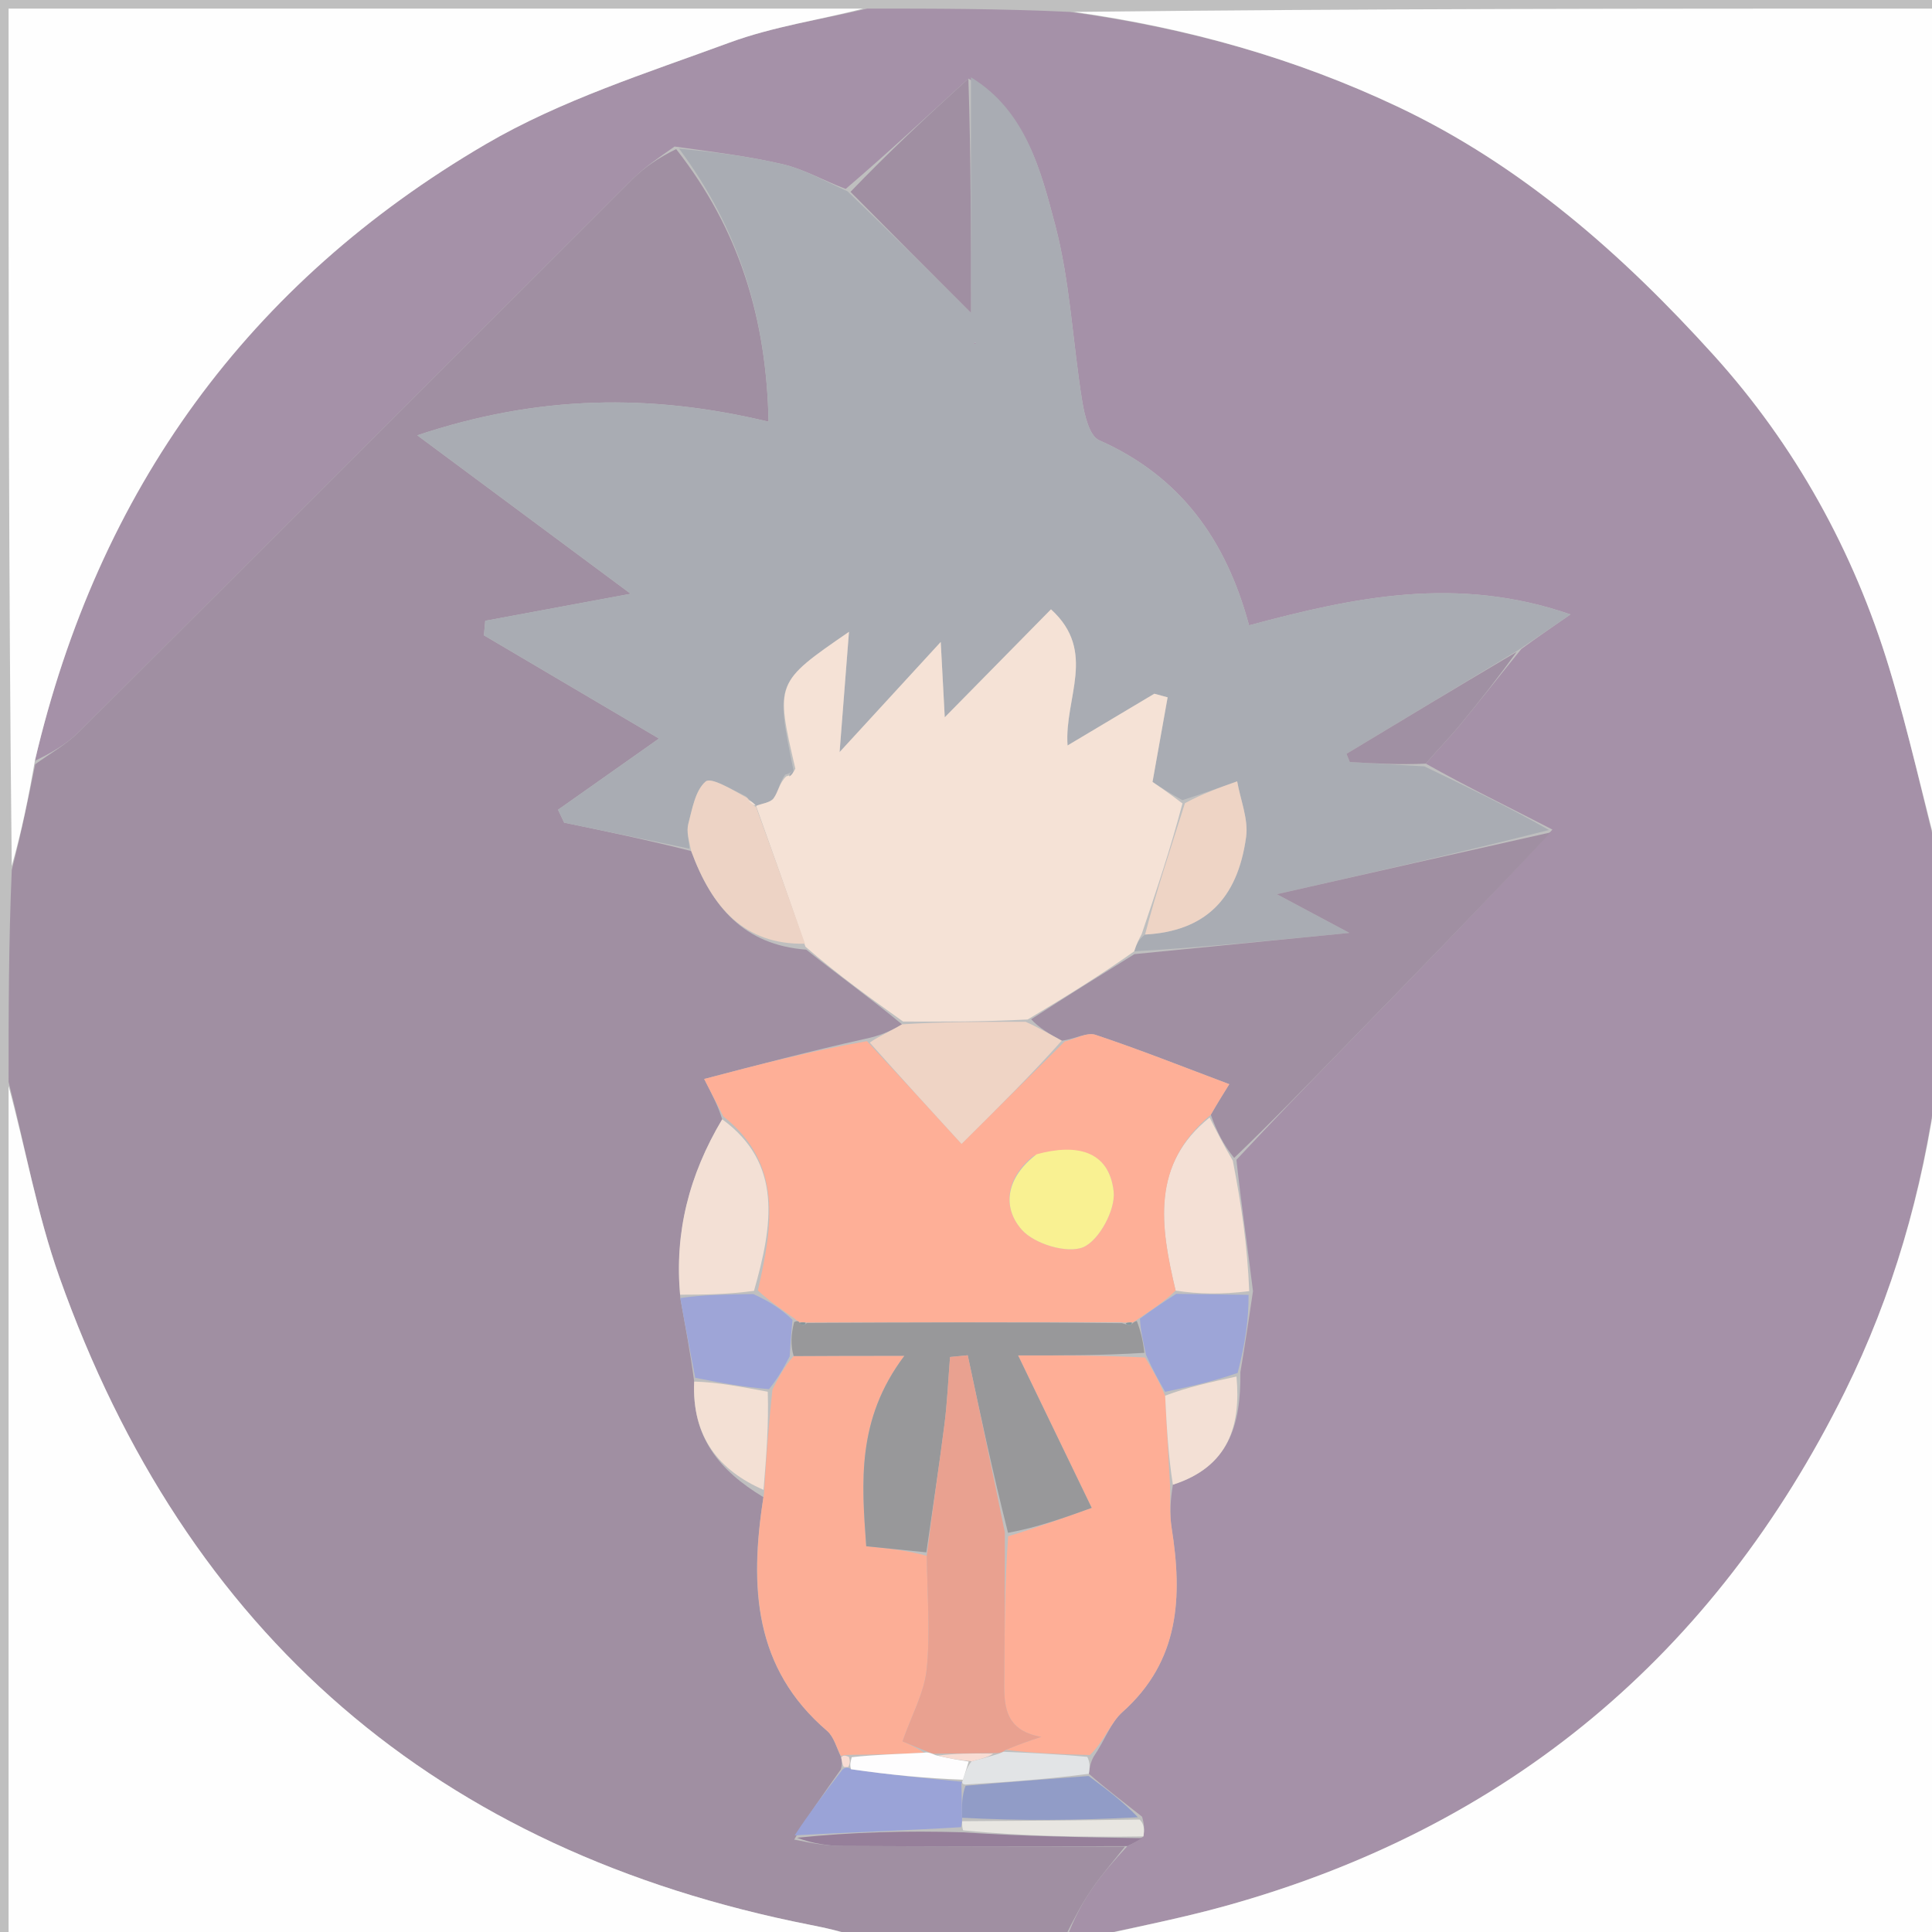 <svg version="1.1" id="Layer_1" xmlns="http://www.w3.org/2000/svg" xmlns:xlink="http://www.w3.org/1999/xlink" x="0px" y="0px"
	 width="100%" viewBox="0 0 225 225" enable-background="new 0 0 225 225" xml:space="preserve" opacity="0.5">
<rect x="0" y="0" width="225" height="225" fill="#808080" stroke="none"/>
<path fill="#4C2451" opacity="1" stroke="none" 
	d="
M226,101 
	C226,109.021 226,117.042 225.63,125.69 
	C223.892,138.851 220.415,150.854 214.853,162.084 
	C199.68,192.715 175.605,212.874 142.553,222.013 
	C136.776,223.611 130.855,224.684 125,226 
	C125,226 124.5,226 124.255,225.628 
	C125.055,223.489 126.012,221.662 127.172,219.974 
	C128.349,218.262 129.726,216.688 131.295,215 
	C132.043,214.655 132.513,214.363 133.16,213.866 
	C133.295,213.055 133.254,212.448 133.007,211.573 
	C130.796,209.814 128.791,208.323 126.809,206.575 
	C126.906,205.812 126.98,205.306 127.362,204.585 
	C128.669,202.685 129.331,200.622 130.724,199.38 
	C137.403,193.424 137.717,185.941 136.446,177.929 
	C136.189,176.305 136.313,174.62 136.595,172.907 
	C143.105,170.817 144.529,166 144.454,159.808 
	C145.009,156.527 145.429,153.664 145.923,150.371 
	C145.276,145.09 144.555,140.239 143.994,135.067 
	C148.197,130.569 152.232,126.382 156.289,122.216 
	C164.515,113.768 172.754,105.332 180.795,96.614 
	C175.695,93.975 170.788,91.612 166.052,88.934 
	C167.458,87.272 168.754,85.976 169.915,84.569 
	C172.299,81.681 174.61,78.733 177.178,75.579 
	C179.056,74.208 180.706,73.068 182.896,71.555 
	C169.706,66.986 157.716,69.539 145.464,72.827 
	C142.762,62.769 137.385,55.415 127.993,51.263 
	C126.871,50.767 126.297,48.336 126.033,46.71 
	C124.921,39.854 124.634,32.801 122.868,26.132 
	C121.177,19.746 119.468,12.907 112.777,9.158 
	C107.931,13.567 103.386,17.822 98.488,22.006 
	C95.83,20.979 93.6,19.7 91.203,19.137 
	C87.156,18.187 83.002,17.691 78.562,17.066 
	C76.703,18.368 75.051,19.483 73.665,20.866 
	C52.163,42.314 30.709,63.811 9.19,85.243 
	C7.712,86.716 5.809,87.761 4.06,88.61 
	C11.462,57 28.949,32.95 56.56,16.796 
	C65.328,11.666 75.31,8.512 84.927,4.973 
	C90.075,3.078 95.629,2.288 101,1 
	C108.688,1 116.375,1 124.601,1.387 
	C138.257,3.254 150.792,6.766 162.741,12.41 
	C177.227,19.253 189.006,29.68 199.562,41.347 
	C209.041,51.825 215.877,64.165 220.009,77.765 
	C222.332,85.411 224.024,93.249 226,101 
z"/>
<path fill="#412046" opacity="1" stroke="none" 
	d="
M4.103,89.004 
	C5.809,87.761 7.712,86.716 9.19,85.243 
	C30.709,63.811 52.163,42.314 73.665,20.866 
	C75.051,19.483 76.703,18.368 78.745,17.363 
	C86.111,26.763 89.268,37.11 89.508,49.114 
	C75.809,45.818 62.646,45.991 48.6,50.698 
	C57.376,57.214 65.341,63.129 73.452,69.151 
	C67.341,70.286 61.927,71.291 56.513,72.297 
	C56.461,72.86 56.409,73.424 56.357,73.987 
	C63.256,78.056 70.156,82.125 76.746,86.012 
	C72.679,88.88 68.836,91.592 64.992,94.303 
	C65.23,94.804 65.468,95.304 65.705,95.805 
	C70.569,96.814 75.433,97.824 80.498,99.114 
	C82.904,105.65 86.643,110.046 93.895,110.597 
	C97.688,113.619 101.43,116.294 105.046,119.296 
	C103.662,120.128 102.405,120.632 100.822,120.969 
	C94.426,122.396 88.357,123.99 82.007,125.658 
	C83.042,127.675 83.643,128.847 84.107,130.353 
	C80.223,136.874 78.549,143.552 79.228,151.174 
	C79.823,154.53 80.395,157.494 80.845,160.893 
	C80.56,167.383 83.765,171.26 88.909,174.361 
	C87.248,184.874 87.82,194.291 96.326,201.58 
	C97.113,202.254 97.409,203.502 97.967,204.688 
	C98.06,205.167 98.088,205.444 97.938,206.042 
	C95.929,208.893 94.068,211.427 92.496,214.238 
	C94.584,214.679 96.381,214.973 98.18,214.983 
	C109.125,215.042 120.071,215.037 131.016,215.053 
	C129.726,216.688 128.349,218.262 127.172,219.974 
	C126.012,221.662 125.055,223.489 124.005,225.628 
	C116.312,226 108.625,226 100.321,225.632 
	C97.918,224.898 96.134,224.521 94.345,224.167 
	C50.915,215.578 21.715,190.392 6.918,148.728 
	C4.308,141.379 2.941,133.587 1,126 
	C1,117.979 1,109.958 1.37,101.317 
	C2.527,96.799 3.315,92.902 4.103,89.004 
z"/>
<path fill="#FDFDFD" opacity="1" stroke="none" 
	d="
M226,100.531 
	C224.024,93.249 222.332,85.411 220.009,77.765 
	C215.877,64.165 209.041,51.825 199.562,41.347 
	C189.006,29.68 177.227,19.253 162.741,12.41 
	C150.792,6.766 138.257,3.254 125.07,1.387 
	C158.593,1 192.186,1 226,1 
	C226,34.021 226,67.042 226,100.531 
z"/>
<path fill="#FEFEFE" opacity="1" stroke="none" 
	d="
M4.06,88.61 
	C3.315,92.902 2.527,96.799 1.37,100.848 
	C1,67.74 1,34.479 1,1 
	C34.021,1 67.042,1 100.531,1 
	C95.629,2.288 90.075,3.078 84.927,4.973 
	C75.31,8.512 65.328,11.666 56.56,16.796 
	C28.949,32.95 11.462,57 4.06,88.61 
z"/>
<path fill="#FEFEFE" opacity="1" stroke="none" 
	d="
M125.469,226 
	C130.855,224.684 136.776,223.611 142.553,222.013 
	C175.605,212.874 199.68,192.715 214.853,162.084 
	C220.415,150.854 223.892,138.851 225.63,126.159 
	C226,159.261 226,192.521 226,226 
	C192.646,226 159.292,226 125.469,226 
z"/>
<path fill="#FEFEFE" opacity="1" stroke="none" 
	d="
M1,126.469 
	C2.941,133.587 4.308,141.379 6.918,148.728 
	C21.715,190.392 50.915,215.578 94.345,224.167 
	C96.134,224.521 97.918,224.898 99.852,225.632 
	C67.073,226 34.145,226 1,226 
	C1,192.979 1,159.958 1,126.469 
z"/>
<path fill="#535A68" opacity="1" stroke="none" 
	d="
M80.297,98.834 
	C75.433,97.824 70.569,96.814 65.705,95.805 
	C65.468,95.304 65.23,94.804 64.992,94.303 
	C68.836,91.592 72.679,88.88 76.746,86.012 
	C70.156,82.125 63.256,78.056 56.357,73.987 
	C56.409,73.424 56.461,72.86 56.513,72.297 
	C61.927,71.291 67.341,70.286 73.452,69.151 
	C65.341,63.129 57.376,57.214 48.6,50.698 
	C62.646,45.991 75.809,45.818 89.508,49.114 
	C89.268,37.11 86.111,26.763 79.077,17.301 
	C83.002,17.691 87.156,18.187 91.203,19.137 
	C93.6,19.7 95.83,20.979 98.695,22.274 
	C103.841,27.193 108.426,31.775 113.078,36.424 
	C113.078,27.474 113.078,18.238 113.078,9.003 
	C119.468,12.907 121.177,19.746 122.868,26.132 
	C124.634,32.801 124.921,39.854 126.033,46.71 
	C126.297,48.336 126.871,50.767 127.993,51.263 
	C137.385,55.415 142.762,62.769 145.464,72.827 
	C157.716,69.539 169.706,66.986 182.896,71.555 
	C180.706,73.068 179.056,74.208 176.843,75.694 
	C169.791,79.956 163.301,83.873 156.811,87.79 
	C156.94,88.108 157.068,88.426 157.196,88.744 
	C160.091,88.912 162.986,89.081 165.881,89.25 
	C170.788,91.612 175.695,93.975 180.394,96.663 
	C170.088,99.281 159.991,101.572 148.697,104.136 
	C151.936,105.864 153.977,106.952 157.148,108.644 
	C147.877,109.559 139.997,110.337 132.088,110.79 
	C132.359,109.904 132.66,109.343 133.358,108.835 
	C140.256,108.454 144.109,104.81 145.12,97.484 
	C145.407,95.409 144.461,93.164 144.08,90.997 
	C142.054,91.716 140.028,92.436 137.714,93.184 
	C136.035,92.28 134.644,91.347 134.222,91.064 
	C134.895,87.298 135.438,84.255 135.981,81.211 
	C135.465,81.071 134.948,80.931 134.432,80.791 
	C131.13,82.76 127.829,84.729 124.328,86.817 
	C123.921,81.298 127.812,75.884 122.398,70.963 
	C118.316,75.112 114.316,79.176 110.026,83.536 
	C109.876,80.733 109.748,78.336 109.557,74.763 
	C105.479,79.204 102.094,82.89 97.779,87.589 
	C98.205,82.122 98.527,78 98.871,73.584 
	C90.295,79.485 90.295,79.485 92.408,89.689 
	C92.058,89.979 91.923,90.102 91.434,90.217 
	C90.773,91.143 90.648,92.209 90.098,92.966 
	C89.721,93.483 88.751,93.57 88.02,93.895 
	C87.993,93.941 88.077,94.007 87.983,93.768 
	C87.597,93.367 87.304,93.204 86.867,92.74 
	C85.151,91.902 82.804,90.473 82.174,91.02 
	C80.969,92.067 80.619,94.206 80.16,95.957 
	C79.928,96.843 80.235,97.87 80.297,98.834 
M113.642,39.893 
	C113.642,39.893 113.354,39.982 113.354,39.982 
	C113.354,39.982 113.642,40.079 113.642,39.893 
z"/>
<path fill="#422046" opacity="1" stroke="none" 
	d="
M132.118,111.116 
	C139.997,110.337 147.877,109.559 157.148,108.644 
	C153.977,106.952 151.936,105.864 148.697,104.136 
	C159.991,101.572 170.088,99.281 180.587,96.94 
	C172.754,105.332 164.515,113.768 156.289,122.216 
	C152.232,126.382 148.197,130.569 143.731,134.849 
	C142.497,133.349 141.685,131.746 141.01,129.822 
	C141.746,128.537 142.345,127.574 143.161,126.264 
	C137.788,124.246 132.734,122.233 127.582,120.515 
	C126.585,120.183 125.204,121.003 123.648,121.197 
	C122.146,120.392 120.995,119.681 120.087,118.702 
	C124.259,115.995 128.188,113.555 132.118,111.116 
z"/>
<path fill="#FD5E2E" opacity="1" stroke="none" 
	d="
M136.262,172.963 
	C136.313,174.62 136.189,176.305 136.446,177.929 
	C137.717,185.941 137.403,193.424 130.724,199.38 
	C129.331,200.622 128.669,202.685 126.936,204.389 
	C123.088,204.275 119.974,204.143 117.138,203.785 
	C118.696,203.131 119.978,202.703 121.26,202.276 
	C116.773,201.481 116.927,198.33 116.956,195.206 
	C117.008,189.757 117.012,184.307 117.41,178.915 
	C120.834,177.875 123.883,176.777 127.138,175.606 
	C124.256,169.637 121.608,164.154 118.564,157.851 
	C123.972,157.851 128.565,157.851 133.352,158.093 
	C134.262,159.587 134.976,160.838 135.692,162.543 
	C135.883,166.319 136.072,169.641 136.262,172.963 
z"/>
<path fill="#412046" opacity="1" stroke="none" 
	d="
M112.777,9.158 
	C113.078,18.238 113.078,27.474 113.078,36.424 
	C108.426,31.775 103.841,27.193 99.049,22.344 
	C103.386,17.822 107.931,13.567 112.777,9.158 
z"/>
<path fill="#E9C1AB" opacity="1" stroke="none" 
	d="
M140.872,130.144 
	C141.685,131.746 142.497,133.349 143.572,135.17 
	C144.555,140.239 145.276,145.09 145.483,150.368 
	C142.304,150.758 139.64,150.721 136.914,150.305 
	C135.104,142.705 134.056,135.625 140.872,130.144 
z"/>
<path fill="#3B4CAF" opacity="1" stroke="none" 
	d="
M136.975,150.683 
	C139.64,150.721 142.304,150.758 145.409,150.798 
	C145.429,153.664 145.009,156.527 144.135,159.892 
	C141.018,160.959 138.354,161.525 135.691,162.09 
	C134.976,160.838 134.262,159.587 133.467,157.792 
	C133.11,156.117 132.833,154.986 132.756,153.576 
	C134.295,152.425 135.635,151.554 136.975,150.683 
z"/>
<path fill="#422247" opacity="1" stroke="none" 
	d="
M166.052,88.934 
	C162.986,89.081 160.091,88.912 157.196,88.744 
	C157.068,88.426 156.94,88.108 156.811,87.79 
	C163.301,83.873 169.791,79.956 176.616,75.924 
	C174.61,78.733 172.299,81.681 169.915,84.569 
	C168.754,85.976 167.458,87.272 166.052,88.934 
z"/>
<path fill="#243A90" opacity="1" stroke="none" 
	d="
M126.785,206.832 
	C128.791,208.323 130.796,209.814 132.52,211.638 
	C125.512,212.013 118.785,212.056 112.042,211.696 
	C112.016,210.22 112.006,209.145 112.445,207.972 
	C117.524,207.526 122.155,207.179 126.785,206.832 
z"/>
<path fill="#E7C2AB" opacity="1" stroke="none" 
	d="
M135.692,162.543 
	C138.354,161.525 141.018,160.959 143.999,160.31 
	C144.529,166 143.105,170.817 136.595,172.907 
	C136.072,169.641 135.883,166.319 135.692,162.543 
z"/>
<path fill="#2D0035" opacity="1" stroke="none" 
	d="
M131.295,215 
	C120.071,215.037 109.125,215.042 98.18,214.983 
	C96.381,214.973 94.584,214.679 92.834,214.026 
	C99.203,213.364 105.526,213.192 112.093,213.387 
	C119.22,213.861 126.101,213.966 132.982,214.071 
	C132.513,214.363 132.043,214.655 131.295,215 
z"/>
<path fill="#C6C9CD" opacity="1" stroke="none" 
	d="
M126.809,206.575 
	C122.155,207.179 117.524,207.526 112.419,207.827 
	C111.945,207.781 112.043,207.502 112.142,207.264 
	C112.432,206.4 112.624,205.774 113.159,205.114 
	C114.371,204.825 115.237,204.57 116.297,204.248 
	C116.49,204.182 116.861,204.011 116.861,204.011 
	C119.974,204.143 123.088,204.275 126.628,204.604 
	C126.98,205.306 126.906,205.812 126.809,206.575 
z"/>
<path fill="#D2CEC4" opacity="1" stroke="none" 
	d="
M133.16,213.866 
	C126.101,213.966 119.22,213.861 112.163,213.161 
	C111.988,212.567 112.059,212.098 112.059,212.098 
	C118.785,212.056 125.512,212.013 132.725,211.906 
	C133.254,212.448 133.295,213.055 133.16,213.866 
z"/>
<path fill="#EBC5AD" opacity="1" stroke="none" 
	d="
M132.088,110.79 
	C128.188,113.555 124.259,115.995 119.683,118.728 
	C114.416,119.004 109.794,118.986 105.173,118.968 
	C101.43,116.294 97.688,113.619 93.802,110.252 
	C91.788,104.323 89.917,99.086 88.047,93.849 
	C88.751,93.57 89.721,93.483 90.098,92.966 
	C90.648,92.209 90.773,91.143 91.568,90.414 
	C92.245,90.253 92.435,89.887 92.625,89.521 
	C90.295,79.485 90.295,79.485 98.871,73.584 
	C98.527,78 98.205,82.122 97.779,87.589 
	C102.094,82.89 105.479,79.204 109.557,74.763 
	C109.748,78.336 109.876,80.733 110.026,83.536 
	C114.316,79.176 118.316,75.112 122.398,70.963 
	C127.812,75.884 123.921,81.298 124.328,86.817 
	C127.829,84.729 131.13,82.76 134.432,80.791 
	C134.948,80.931 135.465,81.071 135.981,81.211 
	C135.438,84.255 134.895,87.298 134.222,91.064 
	C134.644,91.347 136.035,92.28 137.709,93.569 
	C136.315,98.878 134.637,103.83 132.96,108.783 
	C132.66,109.343 132.359,109.904 132.088,110.79 
z"/>
<path fill="#FD5F2F" opacity="1" stroke="none" 
	d="
M136.914,150.305 
	C135.635,151.554 134.295,152.425 132.595,153.569 
	C132.236,153.843 131.982,154.042 131.742,154.011 
	C131.501,153.98 131.024,154.069 130.561,153.985 
	C118.057,153.957 106.017,154.013 93.746,154.021 
	C93.514,153.973 93.042,154.008 93.006,153.913 
	C92.97,153.819 92.768,153.835 92.579,153.591 
	C90.991,152.45 89.59,151.552 88.264,150.283 
	C90.002,142.657 91.165,135.505 84.244,130.018 
	C83.643,128.847 83.042,127.675 82.007,125.658 
	C88.357,123.99 94.426,122.396 100.967,121.252 
	C104.936,125.523 108.434,129.344 111.981,133.22 
	C116.574,128.662 120.287,124.977 124,121.292 
	C125.204,121.003 126.585,120.183 127.582,120.515 
	C132.734,122.233 137.788,124.246 143.161,126.264 
	C142.345,127.574 141.746,128.537 141.01,129.822 
	C134.056,135.625 135.104,142.705 136.914,150.305 
M120.368,134.618 
	C117.23,137.08 116.627,140.538 119.007,143.226 
	C120.463,144.869 124.285,146.025 126.146,145.248 
	C127.996,144.475 129.934,140.872 129.694,138.753 
	C129.152,133.972 125.346,133.163 120.368,134.618 
z"/>
<path fill="#FA5E2E" opacity="1" stroke="none" 
	d="
M97.933,204.484 
	C97.409,203.502 97.113,202.254 96.326,201.58 
	C87.82,194.291 87.248,184.874 88.972,173.951 
	C89.26,169.439 89.534,165.782 89.957,161.824 
	C90.727,160.334 91.348,159.146 92.431,157.928 
	C96.744,157.897 100.594,157.897 105.322,157.897 
	C99.733,165.312 100.35,172.663 100.881,180.077 
	C103.601,180.352 105.742,180.569 107.928,181.197 
	C107.995,185.882 108.354,190.19 107.918,194.415 
	C107.638,197.124 106.185,199.712 105.102,202.799 
	C105.202,202.84 106.627,203.429 107.613,204.12 
	C104.519,204.281 101.863,204.341 98.885,204.367 
	C98.353,204.383 98.143,204.433 97.933,204.484 
z"/>
<path fill="#E8C2AB" opacity="1" stroke="none" 
	d="
M84.107,130.353 
	C91.165,135.505 90.002,142.657 87.807,150.333 
	C84.585,150.764 81.895,150.772 79.205,150.781 
	C78.549,143.552 80.223,136.874 84.107,130.353 
z"/>
<path fill="#E0A98B" opacity="1" stroke="none" 
	d="
M123.648,121.197 
	C120.287,124.977 116.574,128.662 111.981,133.22 
	C108.434,129.344 104.936,125.523 101.293,121.419 
	C102.405,120.632 103.662,120.128 105.046,119.296 
	C109.794,118.986 114.416,119.004 119.441,118.996 
	C120.995,119.681 122.146,120.392 123.648,121.197 
z"/>
<path fill="#DBA88B" opacity="1" stroke="none" 
	d="
M88.02,93.895 
	C89.917,99.086 91.788,104.323 93.751,109.904 
	C86.643,110.046 82.904,105.65 80.498,99.114 
	C80.235,97.87 79.928,96.843 80.16,95.957 
	C80.619,94.206 80.969,92.067 82.174,91.02 
	C82.804,90.473 85.151,91.902 87.021,92.926 
	C87.545,93.644 87.798,93.842 88.077,94.007 
	C88.077,94.007 87.993,93.941 88.02,93.895 
z"/>
<path fill="#3D4CAF" opacity="1" stroke="none" 
	d="
M79.228,151.174 
	C81.895,150.772 84.585,150.764 87.732,150.705 
	C89.59,151.552 90.991,152.45 92.298,153.717 
	C92.127,155.376 92.048,156.667 91.969,157.958 
	C91.348,159.146 90.727,160.334 89.56,161.781 
	C86.332,161.512 83.65,160.984 80.967,160.457 
	C80.395,157.494 79.823,154.53 79.228,151.174 
z"/>
<path fill="#3548B0" opacity="1" stroke="none" 
	d="
M112.042,211.696 
	C112.059,212.098 111.988,212.567 111.918,212.793 
	C105.526,213.192 99.203,213.364 92.544,213.749 
	C94.068,211.427 95.929,208.893 98.111,206.085 
	C98.431,205.81 98.786,205.789 99.111,206.043 
	C103.639,206.699 107.841,207.1 112.043,207.502 
	C112.043,207.502 111.945,207.781 111.971,207.926 
	C112.006,209.145 112.016,210.22 112.042,211.696 
z"/>
<path fill="#E8C1A9" opacity="1" stroke="none" 
	d="
M80.845,160.893 
	C83.65,160.984 86.332,161.512 89.411,162.082 
	C89.534,165.782 89.26,169.439 88.922,173.506 
	C83.765,171.26 80.56,167.383 80.845,160.893 
z"/>
<path fill="#F2B9A7" opacity="1" stroke="none" 
	d="
M98.786,205.789 
	C98.786,205.789 98.431,205.81 98.258,205.767 
	C98.088,205.444 98.06,205.167 97.967,204.688 
	C98.143,204.433 98.353,204.383 98.866,204.611 
	C99.063,205.198 98.935,205.498 98.786,205.789 
z"/>
<path fill="#DDA98C" opacity="1" stroke="none" 
	d="
M133.358,108.835 
	C134.637,103.83 136.315,98.878 137.997,93.54 
	C140.028,92.436 142.054,91.716 144.08,90.997 
	C144.461,93.164 145.407,95.409 145.12,97.484 
	C144.109,104.81 140.256,108.454 133.358,108.835 
z"/>
<path fill="#4C2451" opacity="1" stroke="none" 
	d="
M113.642,39.986 
	C113.642,40.079 113.354,39.982 113.354,39.982 
	C113.354,39.982 113.642,39.893 113.642,39.986 
z"/>
<path fill="#EBC5AD" opacity="1" stroke="none" 
	d="
M87.983,93.768 
	C87.798,93.842 87.545,93.644 87.165,93.227 
	C87.304,93.204 87.597,93.367 87.983,93.768 
z"/>
<path fill="#313136" opacity="1" stroke="none" 
	d="
M92.431,157.928 
	C92.048,156.667 92.127,155.376 92.487,153.961 
	C92.768,153.835 92.97,153.819 93.102,154.029 
	C93.234,154.238 93.627,154.334 93.627,154.334 
	C93.627,154.334 93.978,154.069 93.978,154.069 
	C106.017,154.013 118.057,153.957 130.667,154.093 
	C131.237,154.284 131.644,154.331 131.644,154.331 
	C131.644,154.331 131.982,154.042 131.982,154.042 
	C131.982,154.042 132.236,153.843 132.396,153.849 
	C132.833,154.986 133.11,156.117 133.272,157.549 
	C128.565,157.851 123.972,157.851 118.564,157.851 
	C121.608,164.154 124.256,169.637 127.138,175.606 
	C123.883,176.777 120.834,177.875 117.395,178.512 
	C115.571,171.313 114.137,164.574 112.702,157.836 
	C112.015,157.902 111.328,157.969 110.641,158.035 
	C110.431,160.659 110.322,163.297 109.989,165.905 
	C109.355,170.874 108.592,175.826 107.882,180.785 
	C105.742,180.569 103.601,180.352 100.881,180.077 
	C100.35,172.663 99.733,165.312 105.322,157.897 
	C100.594,157.897 96.744,157.897 92.431,157.928 
z"/>
<path fill="#D44422" opacity="1" stroke="none" 
	d="
M107.928,181.197 
	C108.592,175.826 109.355,170.874 109.989,165.905 
	C110.322,163.297 110.431,160.659 110.641,158.035 
	C111.328,157.969 112.015,157.902 112.702,157.836 
	C114.137,164.574 115.571,171.313 117.021,178.454 
	C117.012,184.307 117.008,189.757 116.956,195.206 
	C116.927,198.33 116.773,201.481 121.26,202.276 
	C119.978,202.703 118.696,203.131 117.138,203.785 
	C116.861,204.011 116.49,204.182 115.849,204.158 
	C113.113,204.179 111.019,204.224 108.7,204.229 
	C108.475,204.189 108.052,204.018 108.052,204.018 
	C106.627,203.429 105.202,202.84 105.102,202.799 
	C106.185,199.712 107.638,197.124 107.918,194.415 
	C108.354,190.19 107.995,185.882 107.928,181.197 
z"/>
<path fill="#FDFCFD" opacity="1" stroke="none" 
	d="
M107.613,204.12 
	C108.052,204.018 108.475,204.189 108.983,204.412 
	C110.599,204.806 111.707,204.977 112.815,205.148 
	C112.624,205.774 112.432,206.4 112.142,207.264 
	C107.841,207.1 103.639,206.699 99.111,206.043 
	C98.935,205.498 99.063,205.198 99.189,204.645 
	C101.863,204.341 104.519,204.281 107.613,204.12 
z"/>
<path fill="#F2B9A7" opacity="1" stroke="none" 
	d="
M113.159,205.114 
	C111.707,204.977 110.599,204.806 109.208,204.453 
	C111.019,204.224 113.113,204.179 115.656,204.224 
	C115.237,204.57 114.371,204.825 113.159,205.114 
z"/>
<path fill="#535A68" opacity="1" stroke="none" 
	d="
M92.408,89.689 
	C92.435,89.887 92.245,90.253 91.922,90.422 
	C91.923,90.102 92.058,89.979 92.408,89.689 
z"/>
<path fill="#F4E425" opacity="1" stroke="none" 
	d="
M120.731,134.424 
	C125.346,133.163 129.152,133.972 129.694,138.753 
	C129.934,140.872 127.996,144.475 126.146,145.248 
	C124.285,146.025 120.463,144.869 119.007,143.226 
	C116.627,140.538 117.23,137.08 120.731,134.424 
z"/>
<path fill="#0F2C35" opacity="1" stroke="none" 
	d="
M131.742,154.011 
	C131.982,154.042 131.644,154.331 131.644,154.331 
	C131.644,154.331 131.237,154.284 131.131,154.177 
	C131.024,154.069 131.501,153.98 131.742,154.011 
z"/>
<path fill="#0F2C35" opacity="1" stroke="none" 
	d="
M93.746,154.021 
	C93.978,154.069 93.627,154.334 93.627,154.334 
	C93.627,154.334 93.234,154.238 93.138,154.123 
	C93.042,154.008 93.514,153.973 93.746,154.021 
z"/>
</svg>